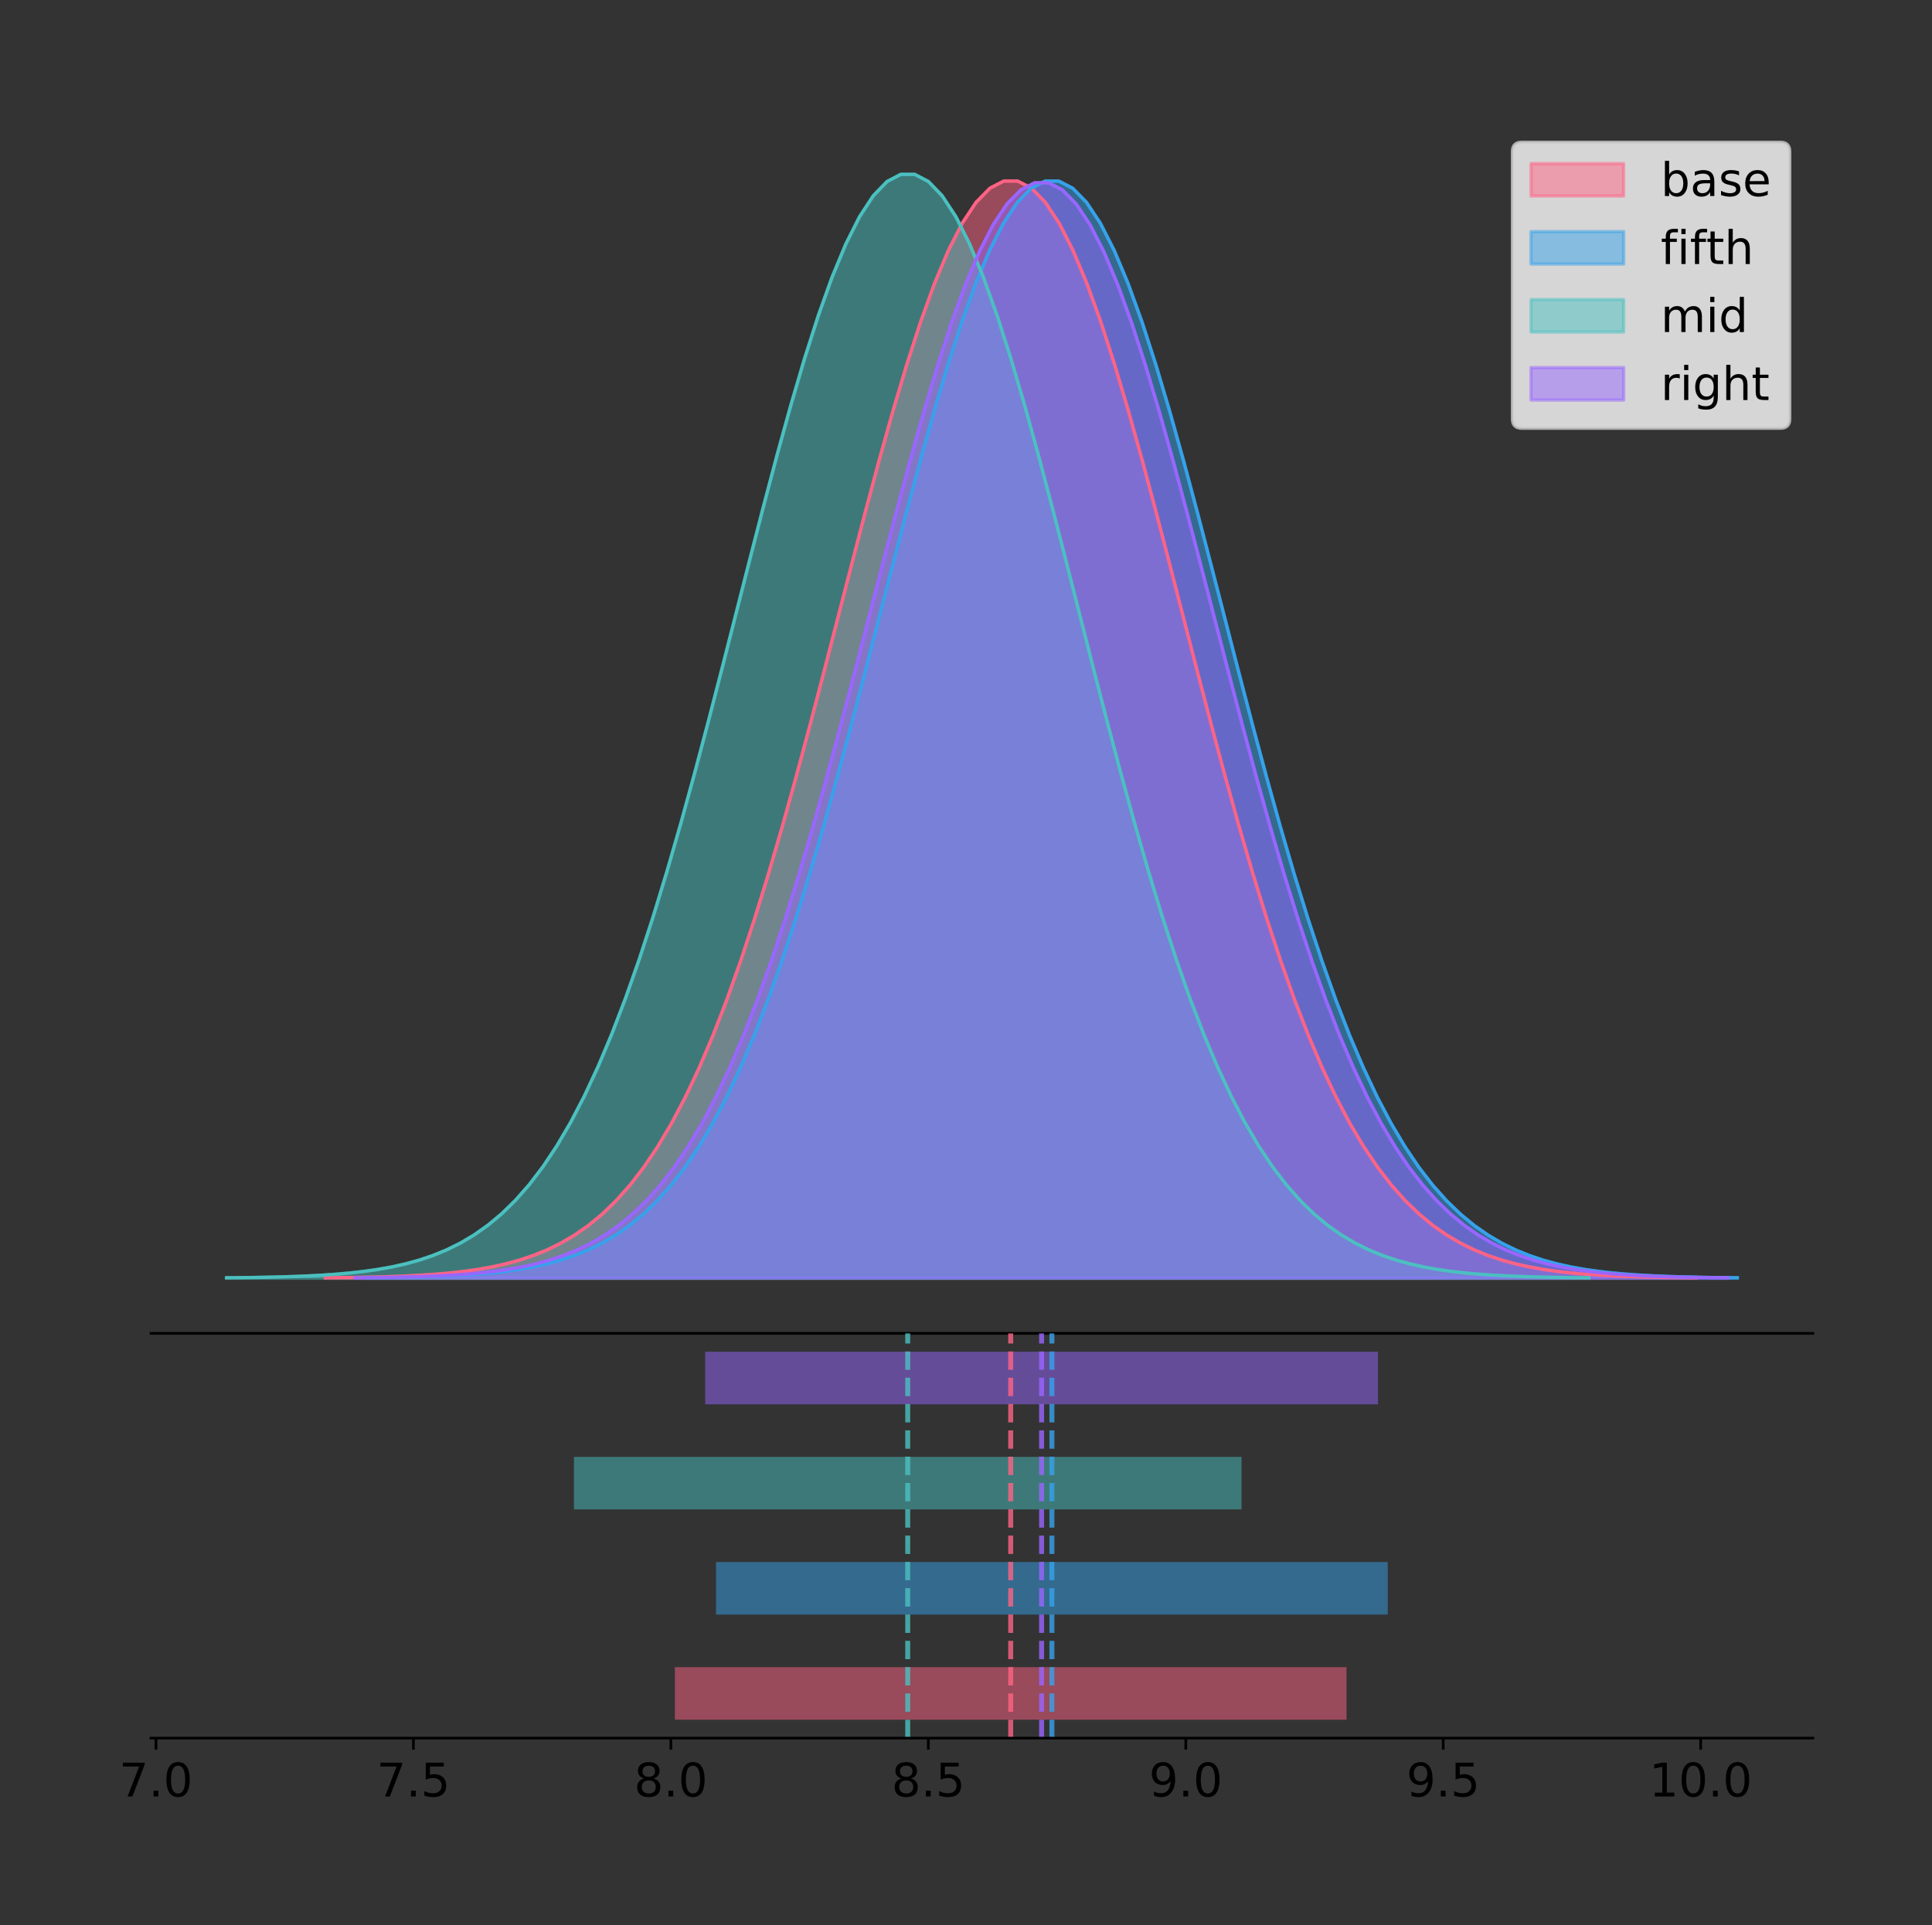 <?xml version="1.0" encoding="utf-8" standalone="no"?>
<!DOCTYPE svg PUBLIC "-//W3C//DTD SVG 1.1//EN"
  "http://www.w3.org/Graphics/SVG/1.1/DTD/svg11.dtd">
<!-- Created with matplotlib (https://matplotlib.org/) -->
<svg height="581.789pt" version="1.1" viewBox="0 0 583.822 581.789" width="583.822pt" xmlns="http://www.w3.org/2000/svg" xmlns:xlink="http://www.w3.org/1999/xlink">
 <rect x="0" y="0" width="583.822" height="581.789" fill="#333333" stroke="none"/>
 <defs>
  <style type="text/css">
*{stroke-linecap:butt;stroke-linejoin:round;}
  </style>
 </defs>
 <g id="figure_1">
  <g id="patch_1">
   <path d="M 0 581.789 
L 583.822 581.789 
L 583.822 0 
L 0 0 
z
" style="fill:none;"/>
  </g>
  <g id="axes_1">
   <g id="patch_2">
    <path d="M 45.622 402.93 
L 547.822 402.93 
L 547.822 36 
L 45.622 36 
z
" style="fill:none;"/>
   </g>
   <g id="PolyCollection_1">
    <defs>
     <path d="M 98.305 -195.538 
L 98.305 -195.649 
L 102.489 -195.691 
L 106.673 -195.748 
L 110.857 -195.823 
L 115.041 -195.923 
L 119.225 -196.054 
L 123.409 -196.226 
L 127.594 -196.449 
L 131.778 -196.737 
L 135.962 -197.105 
L 140.146 -197.573 
L 144.33 -198.163 
L 148.514 -198.902 
L 152.699 -199.822 
L 156.883 -200.957 
L 161.067 -202.348 
L 165.251 -204.041 
L 169.435 -206.086 
L 173.619 -208.537 
L 177.803 -211.454 
L 181.988 -214.898 
L 186.172 -218.934 
L 190.356 -223.628 
L 194.54 -229.044 
L 198.724 -235.244 
L 202.908 -242.285 
L 207.092 -250.217 
L 211.277 -259.078 
L 215.461 -268.894 
L 219.645 -279.676 
L 223.829 -291.414 
L 228.013 -304.078 
L 232.197 -317.616 
L 236.381 -331.949 
L 240.566 -346.972 
L 244.75 -362.555 
L 248.934 -378.544 
L 253.118 -394.757 
L 257.302 -410.996 
L 261.486 -427.042 
L 265.67 -442.663 
L 269.855 -457.622 
L 274.039 -471.677 
L 278.223 -484.592 
L 282.407 -496.142 
L 286.591 -506.118 
L 290.775 -514.338 
L 294.959 -520.644 
L 299.144 -524.918 
L 303.328 -527.076 
L 307.512 -527.076 
L 311.696 -524.918 
L 315.88 -520.644 
L 320.064 -514.338 
L 324.249 -506.118 
L 328.433 -496.142 
L 332.617 -484.592 
L 336.801 -471.677 
L 340.985 -457.622 
L 345.169 -442.663 
L 349.353 -427.042 
L 353.538 -410.996 
L 357.722 -394.757 
L 361.906 -378.544 
L 366.09 -362.555 
L 370.274 -346.972 
L 374.458 -331.949 
L 378.642 -317.616 
L 382.827 -304.078 
L 387.011 -291.414 
L 391.195 -279.676 
L 395.379 -268.894 
L 399.563 -259.078 
L 403.747 -250.217 
L 407.931 -242.285 
L 412.116 -235.244 
L 416.3 -229.044 
L 420.484 -223.628 
L 424.668 -218.934 
L 428.852 -214.898 
L 433.036 -211.454 
L 437.22 -208.537 
L 441.405 -206.086 
L 445.589 -204.041 
L 449.773 -202.348 
L 453.957 -200.957 
L 458.141 -199.822 
L 462.325 -198.902 
L 466.509 -198.163 
L 470.694 -197.573 
L 474.878 -197.105 
L 479.062 -196.737 
L 483.246 -196.449 
L 487.43 -196.226 
L 491.614 -196.054 
L 495.799 -195.923 
L 499.983 -195.823 
L 504.167 -195.748 
L 508.351 -195.691 
L 512.535 -195.649 
L 512.535 -195.538 
L 512.535 -195.538 
L 508.351 -195.538 
L 504.167 -195.538 
L 499.983 -195.538 
L 495.799 -195.538 
L 491.614 -195.538 
L 487.43 -195.538 
L 483.246 -195.538 
L 479.062 -195.538 
L 474.878 -195.538 
L 470.694 -195.538 
L 466.509 -195.538 
L 462.325 -195.538 
L 458.141 -195.538 
L 453.957 -195.538 
L 449.773 -195.538 
L 445.589 -195.538 
L 441.405 -195.538 
L 437.22 -195.538 
L 433.036 -195.538 
L 428.852 -195.538 
L 424.668 -195.538 
L 420.484 -195.538 
L 416.3 -195.538 
L 412.116 -195.538 
L 407.931 -195.538 
L 403.747 -195.538 
L 399.563 -195.538 
L 395.379 -195.538 
L 391.195 -195.538 
L 387.011 -195.538 
L 382.827 -195.538 
L 378.642 -195.538 
L 374.458 -195.538 
L 370.274 -195.538 
L 366.09 -195.538 
L 361.906 -195.538 
L 357.722 -195.538 
L 353.538 -195.538 
L 349.353 -195.538 
L 345.169 -195.538 
L 340.985 -195.538 
L 336.801 -195.538 
L 332.617 -195.538 
L 328.433 -195.538 
L 324.249 -195.538 
L 320.064 -195.538 
L 315.88 -195.538 
L 311.696 -195.538 
L 307.512 -195.538 
L 303.328 -195.538 
L 299.144 -195.538 
L 294.959 -195.538 
L 290.775 -195.538 
L 286.591 -195.538 
L 282.407 -195.538 
L 278.223 -195.538 
L 274.039 -195.538 
L 269.855 -195.538 
L 265.67 -195.538 
L 261.486 -195.538 
L 257.302 -195.538 
L 253.118 -195.538 
L 248.934 -195.538 
L 244.75 -195.538 
L 240.566 -195.538 
L 236.381 -195.538 
L 232.197 -195.538 
L 228.013 -195.538 
L 223.829 -195.538 
L 219.645 -195.538 
L 215.461 -195.538 
L 211.277 -195.538 
L 207.092 -195.538 
L 202.908 -195.538 
L 198.724 -195.538 
L 194.54 -195.538 
L 190.356 -195.538 
L 186.172 -195.538 
L 181.988 -195.538 
L 177.803 -195.538 
L 173.619 -195.538 
L 169.435 -195.538 
L 165.251 -195.538 
L 161.067 -195.538 
L 156.883 -195.538 
L 152.699 -195.538 
L 148.514 -195.538 
L 144.33 -195.538 
L 140.146 -195.538 
L 135.962 -195.538 
L 131.778 -195.538 
L 127.594 -195.538 
L 123.409 -195.538 
L 119.225 -195.538 
L 115.041 -195.538 
L 110.857 -195.538 
L 106.673 -195.538 
L 102.489 -195.538 
L 98.305 -195.538 
z
" id="medc3f2ae01" style="stroke:#ff6384;stroke-opacity:0.5;"/>
    </defs>
    <g clip-path="url(#p125384bd6a)">
     <use style="fill:#ff6384;fill-opacity:0.5;stroke:#ff6384;stroke-opacity:0.5;" x="0" xlink:href="#medc3f2ae01" y="581.789"/>
    </g>
   </g>
   <g id="PolyCollection_2">
    <defs>
     <path d="M 110.74 -195.538 
L 110.74 -195.649 
L 114.925 -195.691 
L 119.109 -195.748 
L 123.294 -195.823 
L 127.478 -195.923 
L 131.662 -196.054 
L 135.847 -196.226 
L 140.031 -196.449 
L 144.215 -196.737 
L 148.4 -197.105 
L 152.584 -197.573 
L 156.769 -198.163 
L 160.953 -198.902 
L 165.137 -199.821 
L 169.322 -200.957 
L 173.506 -202.348 
L 177.691 -204.041 
L 181.875 -206.085 
L 186.059 -208.536 
L 190.244 -211.453 
L 194.428 -214.897 
L 198.612 -218.933 
L 202.797 -223.627 
L 206.981 -229.042 
L 211.166 -235.242 
L 215.35 -242.283 
L 219.534 -250.214 
L 223.719 -259.074 
L 227.903 -268.89 
L 232.088 -279.671 
L 236.272 -291.408 
L 240.456 -304.072 
L 244.641 -317.609 
L 248.825 -331.941 
L 253.009 -346.963 
L 257.194 -362.546 
L 261.378 -378.533 
L 265.563 -394.746 
L 269.747 -410.984 
L 273.931 -427.028 
L 278.116 -442.649 
L 282.3 -457.607 
L 286.485 -471.661 
L 290.669 -484.575 
L 294.853 -496.125 
L 299.038 -506.101 
L 303.222 -514.319 
L 307.406 -520.626 
L 311.591 -524.899 
L 315.775 -527.057 
L 319.96 -527.057 
L 324.144 -524.899 
L 328.328 -520.626 
L 332.513 -514.319 
L 336.697 -506.101 
L 340.882 -496.125 
L 345.066 -484.575 
L 349.25 -471.661 
L 353.435 -457.607 
L 357.619 -442.649 
L 361.804 -427.028 
L 365.988 -410.984 
L 370.172 -394.746 
L 374.357 -378.533 
L 378.541 -362.546 
L 382.725 -346.963 
L 386.91 -331.941 
L 391.094 -317.609 
L 395.279 -304.072 
L 399.463 -291.408 
L 403.647 -279.671 
L 407.832 -268.89 
L 412.016 -259.074 
L 416.201 -250.214 
L 420.385 -242.283 
L 424.569 -235.242 
L 428.754 -229.042 
L 432.938 -223.627 
L 437.122 -218.933 
L 441.307 -214.897 
L 445.491 -211.453 
L 449.676 -208.536 
L 453.86 -206.085 
L 458.044 -204.041 
L 462.229 -202.348 
L 466.413 -200.957 
L 470.598 -199.821 
L 474.782 -198.902 
L 478.966 -198.163 
L 483.151 -197.573 
L 487.335 -197.105 
L 491.519 -196.737 
L 495.704 -196.449 
L 499.888 -196.226 
L 504.073 -196.054 
L 508.257 -195.923 
L 512.441 -195.823 
L 516.626 -195.748 
L 520.81 -195.691 
L 524.995 -195.649 
L 524.995 -195.538 
L 524.995 -195.538 
L 520.81 -195.538 
L 516.626 -195.538 
L 512.441 -195.538 
L 508.257 -195.538 
L 504.073 -195.538 
L 499.888 -195.538 
L 495.704 -195.538 
L 491.519 -195.538 
L 487.335 -195.538 
L 483.151 -195.538 
L 478.966 -195.538 
L 474.782 -195.538 
L 470.598 -195.538 
L 466.413 -195.538 
L 462.229 -195.538 
L 458.044 -195.538 
L 453.86 -195.538 
L 449.676 -195.538 
L 445.491 -195.538 
L 441.307 -195.538 
L 437.122 -195.538 
L 432.938 -195.538 
L 428.754 -195.538 
L 424.569 -195.538 
L 420.385 -195.538 
L 416.201 -195.538 
L 412.016 -195.538 
L 407.832 -195.538 
L 403.647 -195.538 
L 399.463 -195.538 
L 395.279 -195.538 
L 391.094 -195.538 
L 386.91 -195.538 
L 382.725 -195.538 
L 378.541 -195.538 
L 374.357 -195.538 
L 370.172 -195.538 
L 365.988 -195.538 
L 361.804 -195.538 
L 357.619 -195.538 
L 353.435 -195.538 
L 349.25 -195.538 
L 345.066 -195.538 
L 340.882 -195.538 
L 336.697 -195.538 
L 332.513 -195.538 
L 328.328 -195.538 
L 324.144 -195.538 
L 319.96 -195.538 
L 315.775 -195.538 
L 311.591 -195.538 
L 307.406 -195.538 
L 303.222 -195.538 
L 299.038 -195.538 
L 294.853 -195.538 
L 290.669 -195.538 
L 286.485 -195.538 
L 282.3 -195.538 
L 278.116 -195.538 
L 273.931 -195.538 
L 269.747 -195.538 
L 265.563 -195.538 
L 261.378 -195.538 
L 257.194 -195.538 
L 253.009 -195.538 
L 248.825 -195.538 
L 244.641 -195.538 
L 240.456 -195.538 
L 236.272 -195.538 
L 232.088 -195.538 
L 227.903 -195.538 
L 223.719 -195.538 
L 219.534 -195.538 
L 215.35 -195.538 
L 211.166 -195.538 
L 206.981 -195.538 
L 202.797 -195.538 
L 198.612 -195.538 
L 194.428 -195.538 
L 190.244 -195.538 
L 186.059 -195.538 
L 181.875 -195.538 
L 177.691 -195.538 
L 173.506 -195.538 
L 169.322 -195.538 
L 165.137 -195.538 
L 160.953 -195.538 
L 156.769 -195.538 
L 152.584 -195.538 
L 148.4 -195.538 
L 144.215 -195.538 
L 140.031 -195.538 
L 135.847 -195.538 
L 131.662 -195.538 
L 127.478 -195.538 
L 123.294 -195.538 
L 119.109 -195.538 
L 114.925 -195.538 
L 110.74 -195.538 
z
" id="m1a007d90a9" style="stroke:#36a2eb;stroke-opacity:0.5;"/>
    </defs>
    <g clip-path="url(#p125384bd6a)">
     <use style="fill:#36a2eb;fill-opacity:0.5;stroke:#36a2eb;stroke-opacity:0.5;" x="0" xlink:href="#m1a007d90a9" y="581.789"/>
    </g>
   </g>
   <g id="PolyCollection_3">
    <defs>
     <path d="M 68.449 -195.538 
L 68.449 -195.65 
L 72.608 -195.692 
L 76.766 -195.749 
L 80.925 -195.825 
L 85.084 -195.925 
L 89.242 -196.058 
L 93.401 -196.23 
L 97.559 -196.455 
L 101.718 -196.744 
L 105.877 -197.115 
L 110.035 -197.585 
L 114.194 -198.179 
L 118.353 -198.923 
L 122.511 -199.848 
L 126.67 -200.99 
L 130.828 -202.39 
L 134.987 -204.093 
L 139.146 -206.151 
L 143.304 -208.617 
L 147.463 -211.552 
L 151.622 -215.017 
L 155.78 -219.078 
L 159.939 -223.801 
L 164.097 -229.25 
L 168.256 -235.488 
L 172.415 -242.572 
L 176.573 -250.552 
L 180.732 -259.468 
L 184.89 -269.344 
L 189.049 -280.192 
L 193.208 -292.002 
L 197.366 -304.744 
L 201.525 -318.365 
L 205.684 -332.786 
L 209.842 -347.901 
L 214.001 -363.58 
L 218.159 -379.667 
L 222.318 -395.98 
L 226.477 -412.318 
L 230.635 -428.462 
L 234.794 -444.18 
L 238.953 -459.23 
L 243.111 -473.372 
L 247.27 -486.366 
L 251.428 -497.987 
L 255.587 -508.025 
L 259.746 -516.294 
L 263.904 -522.64 
L 268.063 -526.94 
L 272.222 -529.111 
L 276.38 -529.111 
L 280.539 -526.94 
L 284.697 -522.64 
L 288.856 -516.294 
L 293.015 -508.025 
L 297.173 -497.987 
L 301.332 -486.366 
L 305.491 -473.372 
L 309.649 -459.23 
L 313.808 -444.18 
L 317.966 -428.462 
L 322.125 -412.318 
L 326.284 -395.98 
L 330.442 -379.667 
L 334.601 -363.58 
L 338.76 -347.901 
L 342.918 -332.786 
L 347.077 -318.365 
L 351.235 -304.744 
L 355.394 -292.002 
L 359.553 -280.192 
L 363.711 -269.344 
L 367.87 -259.468 
L 372.028 -250.552 
L 376.187 -242.572 
L 380.346 -235.488 
L 384.504 -229.25 
L 388.663 -223.801 
L 392.822 -219.078 
L 396.98 -215.017 
L 401.139 -211.552 
L 405.297 -208.617 
L 409.456 -206.151 
L 413.615 -204.093 
L 417.773 -202.39 
L 421.932 -200.99 
L 426.091 -199.848 
L 430.249 -198.923 
L 434.408 -198.179 
L 438.566 -197.585 
L 442.725 -197.115 
L 446.884 -196.744 
L 451.042 -196.455 
L 455.201 -196.23 
L 459.36 -196.058 
L 463.518 -195.925 
L 467.677 -195.825 
L 471.835 -195.749 
L 475.994 -195.692 
L 480.153 -195.65 
L 480.153 -195.538 
L 480.153 -195.538 
L 475.994 -195.538 
L 471.835 -195.538 
L 467.677 -195.538 
L 463.518 -195.538 
L 459.36 -195.538 
L 455.201 -195.538 
L 451.042 -195.538 
L 446.884 -195.538 
L 442.725 -195.538 
L 438.566 -195.538 
L 434.408 -195.538 
L 430.249 -195.538 
L 426.091 -195.538 
L 421.932 -195.538 
L 417.773 -195.538 
L 413.615 -195.538 
L 409.456 -195.538 
L 405.297 -195.538 
L 401.139 -195.538 
L 396.98 -195.538 
L 392.822 -195.538 
L 388.663 -195.538 
L 384.504 -195.538 
L 380.346 -195.538 
L 376.187 -195.538 
L 372.028 -195.538 
L 367.87 -195.538 
L 363.711 -195.538 
L 359.553 -195.538 
L 355.394 -195.538 
L 351.235 -195.538 
L 347.077 -195.538 
L 342.918 -195.538 
L 338.76 -195.538 
L 334.601 -195.538 
L 330.442 -195.538 
L 326.284 -195.538 
L 322.125 -195.538 
L 317.966 -195.538 
L 313.808 -195.538 
L 309.649 -195.538 
L 305.491 -195.538 
L 301.332 -195.538 
L 297.173 -195.538 
L 293.015 -195.538 
L 288.856 -195.538 
L 284.697 -195.538 
L 280.539 -195.538 
L 276.38 -195.538 
L 272.222 -195.538 
L 268.063 -195.538 
L 263.904 -195.538 
L 259.746 -195.538 
L 255.587 -195.538 
L 251.428 -195.538 
L 247.27 -195.538 
L 243.111 -195.538 
L 238.953 -195.538 
L 234.794 -195.538 
L 230.635 -195.538 
L 226.477 -195.538 
L 222.318 -195.538 
L 218.159 -195.538 
L 214.001 -195.538 
L 209.842 -195.538 
L 205.684 -195.538 
L 201.525 -195.538 
L 197.366 -195.538 
L 193.208 -195.538 
L 189.049 -195.538 
L 184.89 -195.538 
L 180.732 -195.538 
L 176.573 -195.538 
L 172.415 -195.538 
L 168.256 -195.538 
L 164.097 -195.538 
L 159.939 -195.538 
L 155.78 -195.538 
L 151.622 -195.538 
L 147.463 -195.538 
L 143.304 -195.538 
L 139.146 -195.538 
L 134.987 -195.538 
L 130.828 -195.538 
L 126.67 -195.538 
L 122.511 -195.538 
L 118.353 -195.538 
L 114.194 -195.538 
L 110.035 -195.538 
L 105.877 -195.538 
L 101.718 -195.538 
L 97.559 -195.538 
L 93.401 -195.538 
L 89.242 -195.538 
L 85.084 -195.538 
L 80.925 -195.538 
L 76.766 -195.538 
L 72.608 -195.538 
L 68.449 -195.538 
z
" id="mcab154bfe5" style="stroke:#4bc0c0;stroke-opacity:0.5;"/>
    </defs>
    <g clip-path="url(#p125384bd6a)">
     <use style="fill:#4bc0c0;fill-opacity:0.5;stroke:#4bc0c0;stroke-opacity:0.5;" x="0" xlink:href="#mcab154bfe5" y="581.789"/>
    </g>
   </g>
   <g id="PolyCollection_4">
    <defs>
     <path d="M 107.311 -195.538 
L 107.311 -195.649 
L 111.502 -195.691 
L 115.693 -195.747 
L 119.883 -195.823 
L 124.074 -195.922 
L 128.265 -196.054 
L 132.456 -196.225 
L 136.647 -196.448 
L 140.837 -196.735 
L 145.028 -197.103 
L 149.219 -197.57 
L 153.41 -198.159 
L 157.601 -198.897 
L 161.791 -199.815 
L 165.982 -200.948 
L 170.173 -202.337 
L 174.364 -204.028 
L 178.555 -206.069 
L 182.745 -208.517 
L 186.936 -211.429 
L 191.127 -214.867 
L 195.318 -218.897 
L 199.509 -223.584 
L 203.699 -228.991 
L 207.89 -235.181 
L 212.081 -242.211 
L 216.272 -250.13 
L 220.463 -258.977 
L 224.653 -268.778 
L 228.844 -279.542 
L 233.035 -291.261 
L 237.226 -303.906 
L 241.417 -317.422 
L 245.607 -331.732 
L 249.798 -346.731 
L 253.989 -362.29 
L 258.18 -378.253 
L 262.371 -394.441 
L 266.561 -410.654 
L 270.752 -426.674 
L 274.943 -442.271 
L 279.134 -457.206 
L 283.325 -471.238 
L 287.515 -484.133 
L 291.706 -495.664 
L 295.897 -505.625 
L 300.088 -513.831 
L 304.279 -520.128 
L 308.469 -524.395 
L 312.66 -526.55 
L 316.851 -526.55 
L 321.042 -524.395 
L 325.233 -520.128 
L 329.423 -513.831 
L 333.614 -505.625 
L 337.805 -495.664 
L 341.996 -484.133 
L 346.187 -471.238 
L 350.377 -457.206 
L 354.568 -442.271 
L 358.759 -426.674 
L 362.95 -410.654 
L 367.141 -394.441 
L 371.331 -378.253 
L 375.522 -362.29 
L 379.713 -346.731 
L 383.904 -331.732 
L 388.095 -317.422 
L 392.285 -303.906 
L 396.476 -291.261 
L 400.667 -279.542 
L 404.858 -268.778 
L 409.049 -258.977 
L 413.239 -250.13 
L 417.43 -242.211 
L 421.621 -235.181 
L 425.812 -228.991 
L 430.003 -223.584 
L 434.193 -218.897 
L 438.384 -214.867 
L 442.575 -211.429 
L 446.766 -208.517 
L 450.957 -206.069 
L 455.147 -204.028 
L 459.338 -202.337 
L 463.529 -200.948 
L 467.72 -199.815 
L 471.911 -198.897 
L 476.101 -198.159 
L 480.292 -197.57 
L 484.483 -197.103 
L 488.674 -196.735 
L 492.865 -196.448 
L 497.055 -196.225 
L 501.246 -196.054 
L 505.437 -195.922 
L 509.628 -195.823 
L 513.819 -195.747 
L 518.009 -195.691 
L 522.2 -195.649 
L 522.2 -195.538 
L 522.2 -195.538 
L 518.009 -195.538 
L 513.819 -195.538 
L 509.628 -195.538 
L 505.437 -195.538 
L 501.246 -195.538 
L 497.055 -195.538 
L 492.865 -195.538 
L 488.674 -195.538 
L 484.483 -195.538 
L 480.292 -195.538 
L 476.101 -195.538 
L 471.911 -195.538 
L 467.72 -195.538 
L 463.529 -195.538 
L 459.338 -195.538 
L 455.147 -195.538 
L 450.957 -195.538 
L 446.766 -195.538 
L 442.575 -195.538 
L 438.384 -195.538 
L 434.193 -195.538 
L 430.003 -195.538 
L 425.812 -195.538 
L 421.621 -195.538 
L 417.43 -195.538 
L 413.239 -195.538 
L 409.049 -195.538 
L 404.858 -195.538 
L 400.667 -195.538 
L 396.476 -195.538 
L 392.285 -195.538 
L 388.095 -195.538 
L 383.904 -195.538 
L 379.713 -195.538 
L 375.522 -195.538 
L 371.331 -195.538 
L 367.141 -195.538 
L 362.95 -195.538 
L 358.759 -195.538 
L 354.568 -195.538 
L 350.377 -195.538 
L 346.187 -195.538 
L 341.996 -195.538 
L 337.805 -195.538 
L 333.614 -195.538 
L 329.423 -195.538 
L 325.233 -195.538 
L 321.042 -195.538 
L 316.851 -195.538 
L 312.66 -195.538 
L 308.469 -195.538 
L 304.279 -195.538 
L 300.088 -195.538 
L 295.897 -195.538 
L 291.706 -195.538 
L 287.515 -195.538 
L 283.325 -195.538 
L 279.134 -195.538 
L 274.943 -195.538 
L 270.752 -195.538 
L 266.561 -195.538 
L 262.371 -195.538 
L 258.18 -195.538 
L 253.989 -195.538 
L 249.798 -195.538 
L 245.607 -195.538 
L 241.417 -195.538 
L 237.226 -195.538 
L 233.035 -195.538 
L 228.844 -195.538 
L 224.653 -195.538 
L 220.463 -195.538 
L 216.272 -195.538 
L 212.081 -195.538 
L 207.89 -195.538 
L 203.699 -195.538 
L 199.509 -195.538 
L 195.318 -195.538 
L 191.127 -195.538 
L 186.936 -195.538 
L 182.745 -195.538 
L 178.555 -195.538 
L 174.364 -195.538 
L 170.173 -195.538 
L 165.982 -195.538 
L 161.791 -195.538 
L 157.601 -195.538 
L 153.41 -195.538 
L 149.219 -195.538 
L 145.028 -195.538 
L 140.837 -195.538 
L 136.647 -195.538 
L 132.456 -195.538 
L 128.265 -195.538 
L 124.074 -195.538 
L 119.883 -195.538 
L 115.693 -195.538 
L 111.502 -195.538 
L 107.311 -195.538 
z
" id="mb3b7073189" style="stroke:#9966ff;stroke-opacity:0.5;"/>
    </defs>
    <g clip-path="url(#p125384bd6a)">
     <use style="fill:#9966ff;fill-opacity:0.5;stroke:#9966ff;stroke-opacity:0.5;" x="0" xlink:href="#mb3b7073189" y="581.789"/>
    </g>
   </g>
   <g id="line2d_1">
    <path clip-path="url(#p125384bd6a)" d="M 98.305 386.14 
L 102.489 386.098 
L 106.673 386.042 
L 110.857 385.966 
L 115.041 385.866 
L 119.225 385.735 
L 123.409 385.563 
L 127.594 385.34 
L 131.778 385.052 
L 135.962 384.684 
L 140.146 384.217 
L 144.33 383.626 
L 148.514 382.887 
L 152.699 381.968 
L 156.883 380.833 
L 161.067 379.441 
L 165.251 377.748 
L 169.435 375.703 
L 173.619 373.252 
L 177.803 370.335 
L 181.988 366.891 
L 186.172 362.855 
L 190.356 358.161 
L 194.54 352.745 
L 198.724 346.545 
L 202.908 339.504 
L 207.092 331.573 
L 211.277 322.712 
L 215.461 312.895 
L 219.645 302.114 
L 223.829 290.376 
L 228.013 277.711 
L 232.197 264.173 
L 236.381 249.841 
L 240.566 234.818 
L 244.75 219.234 
L 248.934 203.246 
L 253.118 187.032 
L 257.302 170.793 
L 261.486 154.748 
L 265.67 139.126 
L 269.855 124.168 
L 274.039 110.113 
L 278.223 97.197 
L 282.407 85.648 
L 286.591 75.671 
L 290.775 67.452 
L 294.959 61.145 
L 299.144 56.871 
L 303.328 54.713 
L 307.512 54.713 
L 311.696 56.871 
L 315.88 61.145 
L 320.064 67.452 
L 324.249 75.671 
L 328.433 85.648 
L 332.617 97.197 
L 336.801 110.113 
L 340.985 124.168 
L 345.169 139.126 
L 349.353 154.748 
L 353.538 170.793 
L 357.722 187.032 
L 361.906 203.246 
L 366.09 219.234 
L 370.274 234.818 
L 374.458 249.841 
L 378.642 264.173 
L 382.827 277.711 
L 387.011 290.376 
L 391.195 302.114 
L 395.379 312.895 
L 399.563 322.712 
L 403.747 331.573 
L 407.931 339.504 
L 412.116 346.545 
L 416.3 352.745 
L 420.484 358.161 
L 424.668 362.855 
L 428.852 366.891 
L 433.036 370.335 
L 437.22 373.252 
L 441.405 375.703 
L 445.589 377.748 
L 449.773 379.441 
L 453.957 380.833 
L 458.141 381.968 
L 462.325 382.887 
L 466.509 383.626 
L 470.694 384.217 
L 474.878 384.684 
L 479.062 385.052 
L 483.246 385.34 
L 487.43 385.563 
L 491.614 385.735 
L 495.799 385.866 
L 499.983 385.966 
L 504.167 386.042 
L 508.351 386.098 
L 512.535 386.14 
" style="fill:none;stroke:#ff6384;stroke-linecap:square;"/>
   </g>
   <g id="line2d_2">
    <path clip-path="url(#p125384bd6a)" d="M 110.74 386.14 
L 114.925 386.098 
L 119.109 386.042 
L 123.294 385.966 
L 127.478 385.866 
L 131.662 385.735 
L 135.847 385.563 
L 140.031 385.34 
L 144.215 385.052 
L 148.4 384.684 
L 152.584 384.217 
L 156.769 383.627 
L 160.953 382.887 
L 165.137 381.968 
L 169.322 380.833 
L 173.506 379.442 
L 177.691 377.749 
L 181.875 375.704 
L 186.059 373.253 
L 190.244 370.336 
L 194.428 366.892 
L 198.612 362.856 
L 202.797 358.163 
L 206.981 352.747 
L 211.166 346.547 
L 215.35 339.507 
L 219.534 331.576 
L 223.719 322.715 
L 227.903 312.9 
L 232.088 302.119 
L 236.272 290.381 
L 240.456 277.717 
L 244.641 264.18 
L 248.825 249.849 
L 253.009 234.826 
L 257.194 219.244 
L 261.378 203.256 
L 265.563 187.043 
L 269.747 170.806 
L 273.931 154.761 
L 278.116 139.14 
L 282.3 124.183 
L 286.485 110.128 
L 290.669 97.214 
L 294.853 85.665 
L 299.038 75.689 
L 303.222 67.47 
L 307.406 61.164 
L 311.591 56.89 
L 315.775 54.732 
L 319.96 54.732 
L 324.144 56.89 
L 328.328 61.164 
L 332.513 67.47 
L 336.697 75.689 
L 340.882 85.665 
L 345.066 97.214 
L 349.25 110.128 
L 353.435 124.183 
L 357.619 139.14 
L 361.804 154.761 
L 365.988 170.806 
L 370.172 187.043 
L 374.357 203.256 
L 378.541 219.244 
L 382.725 234.826 
L 386.91 249.849 
L 391.094 264.18 
L 395.279 277.717 
L 399.463 290.381 
L 403.647 302.119 
L 407.832 312.9 
L 412.016 322.715 
L 416.201 331.576 
L 420.385 339.507 
L 424.569 346.547 
L 428.754 352.747 
L 432.938 358.163 
L 437.122 362.856 
L 441.307 366.892 
L 445.491 370.336 
L 449.676 373.253 
L 453.86 375.704 
L 458.044 377.749 
L 462.229 379.442 
L 466.413 380.833 
L 470.598 381.968 
L 474.782 382.887 
L 478.966 383.627 
L 483.151 384.217 
L 487.335 384.684 
L 491.519 385.052 
L 495.704 385.34 
L 499.888 385.563 
L 504.073 385.735 
L 508.257 385.866 
L 512.441 385.966 
L 516.626 386.042 
L 520.81 386.098 
L 524.995 386.14 
" style="fill:none;stroke:#36a2eb;stroke-linecap:square;"/>
   </g>
   <g id="line2d_3">
    <path clip-path="url(#p125384bd6a)" d="M 68.449 386.139 
L 72.608 386.097 
L 76.766 386.04 
L 80.925 385.965 
L 85.084 385.864 
L 89.242 385.732 
L 93.401 385.559 
L 97.559 385.334 
L 101.718 385.045 
L 105.877 384.675 
L 110.035 384.204 
L 114.194 383.61 
L 118.353 382.867 
L 122.511 381.941 
L 126.67 380.799 
L 130.828 379.399 
L 134.987 377.696 
L 139.146 375.639 
L 143.304 373.172 
L 147.463 370.238 
L 151.622 366.772 
L 155.78 362.711 
L 159.939 357.989 
L 164.097 352.539 
L 168.256 346.301 
L 172.415 339.217 
L 176.573 331.237 
L 180.732 322.322 
L 184.89 312.445 
L 189.049 301.597 
L 193.208 289.787 
L 197.366 277.045 
L 201.525 263.424 
L 205.684 249.004 
L 209.842 233.888 
L 214.001 218.209 
L 218.159 202.123 
L 222.318 185.809 
L 226.477 169.471 
L 230.635 153.327 
L 234.794 137.61 
L 238.953 122.559 
L 243.111 108.418 
L 247.27 95.423 
L 251.428 83.803 
L 255.587 73.765 
L 259.746 65.495 
L 263.904 59.15 
L 268.063 54.85 
L 272.222 52.679 
L 276.38 52.679 
L 280.539 54.85 
L 284.697 59.15 
L 288.856 65.495 
L 293.015 73.765 
L 297.173 83.803 
L 301.332 95.423 
L 305.491 108.418 
L 309.649 122.559 
L 313.808 137.61 
L 317.966 153.327 
L 322.125 169.471 
L 326.284 185.809 
L 330.442 202.123 
L 334.601 218.209 
L 338.76 233.888 
L 342.918 249.004 
L 347.077 263.424 
L 351.235 277.045 
L 355.394 289.787 
L 359.553 301.597 
L 363.711 312.445 
L 367.87 322.322 
L 372.028 331.237 
L 376.187 339.217 
L 380.346 346.301 
L 384.504 352.539 
L 388.663 357.989 
L 392.822 362.711 
L 396.98 366.772 
L 401.139 370.238 
L 405.297 373.172 
L 409.456 375.639 
L 413.615 377.696 
L 417.773 379.399 
L 421.932 380.799 
L 426.091 381.941 
L 430.249 382.867 
L 434.408 383.61 
L 438.566 384.204 
L 442.725 384.675 
L 446.884 385.045 
L 451.042 385.334 
L 455.201 385.559 
L 459.36 385.732 
L 463.518 385.864 
L 467.677 385.965 
L 471.835 386.04 
L 475.994 386.097 
L 480.153 386.139 
" style="fill:none;stroke:#4bc0c0;stroke-linecap:square;"/>
   </g>
   <g id="line2d_4">
    <path clip-path="url(#p125384bd6a)" d="M 107.311 386.14 
L 111.502 386.098 
L 115.693 386.042 
L 119.883 385.967 
L 124.074 385.867 
L 128.265 385.736 
L 132.456 385.564 
L 136.647 385.341 
L 140.837 385.054 
L 145.028 384.687 
L 149.219 384.22 
L 153.41 383.631 
L 157.601 382.893 
L 161.791 381.975 
L 165.982 380.841 
L 170.173 379.452 
L 174.364 377.762 
L 178.555 375.72 
L 182.745 373.273 
L 186.936 370.361 
L 191.127 366.922 
L 195.318 362.892 
L 199.509 358.206 
L 203.699 352.798 
L 207.89 346.608 
L 212.081 339.578 
L 216.272 331.659 
L 220.463 322.812 
L 224.653 313.012 
L 228.844 302.247 
L 233.035 290.528 
L 237.226 277.883 
L 241.417 264.367 
L 245.607 250.057 
L 249.798 235.058 
L 253.989 219.499 
L 258.18 203.536 
L 262.371 187.348 
L 266.561 171.136 
L 270.752 155.115 
L 274.943 139.519 
L 279.134 124.584 
L 283.325 110.551 
L 287.515 97.656 
L 291.706 86.125 
L 295.897 76.164 
L 300.088 67.958 
L 304.279 61.661 
L 308.469 57.394 
L 312.66 55.24 
L 316.851 55.24 
L 321.042 57.394 
L 325.233 61.661 
L 329.423 67.958 
L 333.614 76.164 
L 337.805 86.125 
L 341.996 97.656 
L 346.187 110.551 
L 350.377 124.584 
L 354.568 139.519 
L 358.759 155.115 
L 362.95 171.136 
L 367.141 187.348 
L 371.331 203.536 
L 375.522 219.499 
L 379.713 235.058 
L 383.904 250.057 
L 388.095 264.367 
L 392.285 277.883 
L 396.476 290.528 
L 400.667 302.247 
L 404.858 313.012 
L 409.049 322.812 
L 413.239 331.659 
L 417.43 339.578 
L 421.621 346.608 
L 425.812 352.798 
L 430.003 358.206 
L 434.193 362.892 
L 438.384 366.922 
L 442.575 370.361 
L 446.766 373.273 
L 450.957 375.72 
L 455.147 377.762 
L 459.338 379.452 
L 463.529 380.841 
L 467.72 381.975 
L 471.911 382.893 
L 476.101 383.631 
L 480.292 384.22 
L 484.483 384.687 
L 488.674 385.054 
L 492.865 385.341 
L 497.055 385.564 
L 501.246 385.736 
L 505.437 385.867 
L 509.628 385.967 
L 513.819 386.042 
L 518.009 386.098 
L 522.2 386.14 
" style="fill:none;stroke:#9966ff;stroke-linecap:square;"/>
   </g>
   <g id="patch_3">
    <path d="M 45.622 402.93 
L 547.822 402.93 
" style="fill:none;stroke:#000000;stroke-linecap:square;stroke-linejoin:miter;stroke-width:0.8;"/>
   </g>
   <g id="legend_1">
    <g id="patch_4">
     <path d="M 459.847 129.398 
L 538.022 129.398 
Q 540.822 129.398 540.822 126.597 
L 540.822 45.8 
Q 540.822 43 538.022 43 
L 459.847 43 
Q 457.047 43 457.047 45.8 
L 457.047 126.597 
Q 457.047 129.398 459.847 129.398 
z
" style="fill:#ffffff;opacity:0.8;stroke:#cccccc;stroke-linejoin:miter;"/>
    </g>
    <g id="patch_5">
     <path d="M 462.647 59.238 
L 490.647 59.238 
L 490.647 49.438 
L 462.647 49.438 
z
" style="fill:#ff6384;opacity:0.5;stroke:#ff6384;stroke-linejoin:miter;"/>
    </g>
    <g id="text_1">
     <!-- base -->
     <defs>
      <path d="M 48.688 27.297 
Q 48.688 37.203 44.609 42.844 
Q 40.531 48.484 33.406 48.484 
Q 26.266 48.484 22.188 42.844 
Q 18.109 37.203 18.109 27.297 
Q 18.109 17.391 22.188 11.75 
Q 26.266 6.109 33.406 6.109 
Q 40.531 6.109 44.609 11.75 
Q 48.688 17.391 48.688 27.297 
z
M 18.109 46.391 
Q 20.953 51.266 25.266 53.625 
Q 29.594 56 35.594 56 
Q 45.562 56 51.781 48.094 
Q 58.016 40.188 58.016 27.297 
Q 58.016 14.406 51.781 6.484 
Q 45.562 -1.422 35.594 -1.422 
Q 29.594 -1.422 25.266 0.953 
Q 20.953 3.328 18.109 8.203 
L 18.109 0 
L 9.078 0 
L 9.078 75.984 
L 18.109 75.984 
z
" id="DejaVuSans-98"/>
      <path d="M 34.281 27.484 
Q 23.391 27.484 19.188 25 
Q 14.984 22.516 14.984 16.5 
Q 14.984 11.719 18.141 8.906 
Q 21.297 6.109 26.703 6.109 
Q 34.188 6.109 38.703 11.406 
Q 43.219 16.703 43.219 25.484 
L 43.219 27.484 
z
M 52.203 31.203 
L 52.203 0 
L 43.219 0 
L 43.219 8.297 
Q 40.141 3.328 35.547 0.953 
Q 30.953 -1.422 24.312 -1.422 
Q 15.922 -1.422 10.953 3.297 
Q 6 8.016 6 15.922 
Q 6 25.141 12.172 29.828 
Q 18.359 34.516 30.609 34.516 
L 43.219 34.516 
L 43.219 35.406 
Q 43.219 41.609 39.141 45 
Q 35.062 48.391 27.688 48.391 
Q 23 48.391 18.547 47.266 
Q 14.109 46.141 10.016 43.891 
L 10.016 52.203 
Q 14.938 54.109 19.578 55.047 
Q 24.219 56 28.609 56 
Q 40.484 56 46.344 49.844 
Q 52.203 43.703 52.203 31.203 
z
" id="DejaVuSans-97"/>
      <path d="M 44.281 53.078 
L 44.281 44.578 
Q 40.484 46.531 36.375 47.5 
Q 32.281 48.484 27.875 48.484 
Q 21.188 48.484 17.844 46.438 
Q 14.5 44.391 14.5 40.281 
Q 14.5 37.156 16.891 35.375 
Q 19.281 33.594 26.516 31.984 
L 29.594 31.297 
Q 39.156 29.25 43.188 25.516 
Q 47.219 21.781 47.219 15.094 
Q 47.219 7.469 41.188 3.016 
Q 35.156 -1.422 24.609 -1.422 
Q 20.219 -1.422 15.453 -0.562 
Q 10.688 0.297 5.422 2 
L 5.422 11.281 
Q 10.406 8.688 15.234 7.391 
Q 20.062 6.109 24.812 6.109 
Q 31.156 6.109 34.562 8.281 
Q 37.984 10.453 37.984 14.406 
Q 37.984 18.062 35.516 20.016 
Q 33.062 21.969 24.703 23.781 
L 21.578 24.516 
Q 13.234 26.266 9.516 29.906 
Q 5.812 33.547 5.812 39.891 
Q 5.812 47.609 11.281 51.797 
Q 16.75 56 26.812 56 
Q 31.781 56 36.172 55.266 
Q 40.578 54.547 44.281 53.078 
z
" id="DejaVuSans-115"/>
      <path d="M 56.203 29.594 
L 56.203 25.203 
L 14.891 25.203 
Q 15.484 15.922 20.484 11.062 
Q 25.484 6.203 34.422 6.203 
Q 39.594 6.203 44.453 7.469 
Q 49.312 8.734 54.109 11.281 
L 54.109 2.781 
Q 49.266 0.734 44.188 -0.344 
Q 39.109 -1.422 33.891 -1.422 
Q 20.797 -1.422 13.156 6.188 
Q 5.516 13.812 5.516 26.812 
Q 5.516 40.234 12.766 48.109 
Q 20.016 56 32.328 56 
Q 43.359 56 49.781 48.891 
Q 56.203 41.797 56.203 29.594 
z
M 47.219 32.234 
Q 47.125 39.594 43.094 43.984 
Q 39.062 48.391 32.422 48.391 
Q 24.906 48.391 20.391 44.141 
Q 15.875 39.891 15.188 32.172 
z
" id="DejaVuSans-101"/>
     </defs>
     <g transform="translate(501.847 59.238)scale(0.14 -0.14)">
      <use xlink:href="#DejaVuSans-98"/>
      <use x="63.477" xlink:href="#DejaVuSans-97"/>
      <use x="124.756" xlink:href="#DejaVuSans-115"/>
      <use x="176.855" xlink:href="#DejaVuSans-101"/>
     </g>
    </g>
    <g id="patch_6">
     <path d="M 462.647 79.787 
L 490.647 79.787 
L 490.647 69.987 
L 462.647 69.987 
z
" style="fill:#36a2eb;opacity:0.5;stroke:#36a2eb;stroke-linejoin:miter;"/>
    </g>
    <g id="text_2">
     <!-- fifth -->
     <defs>
      <path d="M 37.109 75.984 
L 37.109 68.5 
L 28.516 68.5 
Q 23.688 68.5 21.797 66.547 
Q 19.922 64.594 19.922 59.516 
L 19.922 54.688 
L 34.719 54.688 
L 34.719 47.703 
L 19.922 47.703 
L 19.922 0 
L 10.891 0 
L 10.891 47.703 
L 2.297 47.703 
L 2.297 54.688 
L 10.891 54.688 
L 10.891 58.5 
Q 10.891 67.625 15.141 71.797 
Q 19.391 75.984 28.609 75.984 
z
" id="DejaVuSans-102"/>
      <path d="M 9.422 54.688 
L 18.406 54.688 
L 18.406 0 
L 9.422 0 
z
M 9.422 75.984 
L 18.406 75.984 
L 18.406 64.594 
L 9.422 64.594 
z
" id="DejaVuSans-105"/>
      <path d="M 18.312 70.219 
L 18.312 54.688 
L 36.812 54.688 
L 36.812 47.703 
L 18.312 47.703 
L 18.312 18.016 
Q 18.312 11.328 20.141 9.422 
Q 21.969 7.516 27.594 7.516 
L 36.812 7.516 
L 36.812 0 
L 27.594 0 
Q 17.188 0 13.234 3.875 
Q 9.281 7.766 9.281 18.016 
L 9.281 47.703 
L 2.688 47.703 
L 2.688 54.688 
L 9.281 54.688 
L 9.281 70.219 
z
" id="DejaVuSans-116"/>
      <path d="M 54.891 33.016 
L 54.891 0 
L 45.906 0 
L 45.906 32.719 
Q 45.906 40.484 42.875 44.328 
Q 39.844 48.188 33.797 48.188 
Q 26.516 48.188 22.312 43.547 
Q 18.109 38.922 18.109 30.906 
L 18.109 0 
L 9.078 0 
L 9.078 75.984 
L 18.109 75.984 
L 18.109 46.188 
Q 21.344 51.125 25.703 53.562 
Q 30.078 56 35.797 56 
Q 45.219 56 50.047 50.172 
Q 54.891 44.344 54.891 33.016 
z
" id="DejaVuSans-104"/>
     </defs>
     <g transform="translate(501.847 79.787)scale(0.14 -0.14)">
      <use xlink:href="#DejaVuSans-102"/>
      <use x="35.205" xlink:href="#DejaVuSans-105"/>
      <use x="62.988" xlink:href="#DejaVuSans-102"/>
      <use x="98.178" xlink:href="#DejaVuSans-116"/>
      <use x="137.387" xlink:href="#DejaVuSans-104"/>
     </g>
    </g>
    <g id="patch_7">
     <path d="M 462.647 100.337 
L 490.647 100.337 
L 490.647 90.537 
L 462.647 90.537 
z
" style="fill:#4bc0c0;opacity:0.5;stroke:#4bc0c0;stroke-linejoin:miter;"/>
    </g>
    <g id="text_3">
     <!-- mid -->
     <defs>
      <path d="M 52 44.188 
Q 55.375 50.25 60.062 53.125 
Q 64.75 56 71.094 56 
Q 79.641 56 84.281 50.016 
Q 88.922 44.047 88.922 33.016 
L 88.922 0 
L 79.891 0 
L 79.891 32.719 
Q 79.891 40.578 77.094 44.375 
Q 74.312 48.188 68.609 48.188 
Q 61.625 48.188 57.562 43.547 
Q 53.516 38.922 53.516 30.906 
L 53.516 0 
L 44.484 0 
L 44.484 32.719 
Q 44.484 40.625 41.703 44.406 
Q 38.922 48.188 33.109 48.188 
Q 26.219 48.188 22.156 43.531 
Q 18.109 38.875 18.109 30.906 
L 18.109 0 
L 9.078 0 
L 9.078 54.688 
L 18.109 54.688 
L 18.109 46.188 
Q 21.188 51.219 25.484 53.609 
Q 29.781 56 35.688 56 
Q 41.656 56 45.828 52.969 
Q 50 49.953 52 44.188 
z
" id="DejaVuSans-109"/>
      <path d="M 45.406 46.391 
L 45.406 75.984 
L 54.391 75.984 
L 54.391 0 
L 45.406 0 
L 45.406 8.203 
Q 42.578 3.328 38.25 0.953 
Q 33.938 -1.422 27.875 -1.422 
Q 17.969 -1.422 11.734 6.484 
Q 5.516 14.406 5.516 27.297 
Q 5.516 40.188 11.734 48.094 
Q 17.969 56 27.875 56 
Q 33.938 56 38.25 53.625 
Q 42.578 51.266 45.406 46.391 
z
M 14.797 27.297 
Q 14.797 17.391 18.875 11.75 
Q 22.953 6.109 30.078 6.109 
Q 37.203 6.109 41.297 11.75 
Q 45.406 17.391 45.406 27.297 
Q 45.406 37.203 41.297 42.844 
Q 37.203 48.484 30.078 48.484 
Q 22.953 48.484 18.875 42.844 
Q 14.797 37.203 14.797 27.297 
z
" id="DejaVuSans-100"/>
     </defs>
     <g transform="translate(501.847 100.337)scale(0.14 -0.14)">
      <use xlink:href="#DejaVuSans-109"/>
      <use x="97.412" xlink:href="#DejaVuSans-105"/>
      <use x="125.195" xlink:href="#DejaVuSans-100"/>
     </g>
    </g>
    <g id="patch_8">
     <path d="M 462.647 120.886 
L 490.647 120.886 
L 490.647 111.086 
L 462.647 111.086 
z
" style="fill:#9966ff;opacity:0.5;stroke:#9966ff;stroke-linejoin:miter;"/>
    </g>
    <g id="text_4">
     <!-- right -->
     <defs>
      <path d="M 41.109 46.297 
Q 39.594 47.172 37.812 47.578 
Q 36.031 48 33.891 48 
Q 26.266 48 22.188 43.047 
Q 18.109 38.094 18.109 28.812 
L 18.109 0 
L 9.078 0 
L 9.078 54.688 
L 18.109 54.688 
L 18.109 46.188 
Q 20.953 51.172 25.484 53.578 
Q 30.031 56 36.531 56 
Q 37.453 56 38.578 55.875 
Q 39.703 55.766 41.062 55.516 
z
" id="DejaVuSans-114"/>
      <path d="M 45.406 27.984 
Q 45.406 37.75 41.375 43.109 
Q 37.359 48.484 30.078 48.484 
Q 22.859 48.484 18.828 43.109 
Q 14.797 37.75 14.797 27.984 
Q 14.797 18.266 18.828 12.891 
Q 22.859 7.516 30.078 7.516 
Q 37.359 7.516 41.375 12.891 
Q 45.406 18.266 45.406 27.984 
z
M 54.391 6.781 
Q 54.391 -7.172 48.188 -13.984 
Q 42 -20.797 29.203 -20.797 
Q 24.469 -20.797 20.266 -20.094 
Q 16.062 -19.391 12.109 -17.922 
L 12.109 -9.188 
Q 16.062 -11.328 19.922 -12.344 
Q 23.781 -13.375 27.781 -13.375 
Q 36.625 -13.375 41.016 -8.766 
Q 45.406 -4.156 45.406 5.172 
L 45.406 9.625 
Q 42.625 4.781 38.281 2.391 
Q 33.938 0 27.875 0 
Q 17.828 0 11.672 7.656 
Q 5.516 15.328 5.516 27.984 
Q 5.516 40.672 11.672 48.328 
Q 17.828 56 27.875 56 
Q 33.938 56 38.281 53.609 
Q 42.625 51.219 45.406 46.391 
L 45.406 54.688 
L 54.391 54.688 
z
" id="DejaVuSans-103"/>
     </defs>
     <g transform="translate(501.847 120.886)scale(0.14 -0.14)">
      <use xlink:href="#DejaVuSans-114"/>
      <use x="41.113" xlink:href="#DejaVuSans-105"/>
      <use x="68.896" xlink:href="#DejaVuSans-103"/>
      <use x="132.373" xlink:href="#DejaVuSans-104"/>
      <use x="195.752" xlink:href="#DejaVuSans-116"/>
     </g>
    </g>
   </g>
  </g>
  <g id="axes_2">
   <g id="patch_9">
    <path d="M 45.622 525.24 
L 547.822 525.24 
L 547.822 402.93 
L 45.622 402.93 
z
" style="fill:none;"/>
   </g>
   <g id="patch_10">
    <path clip-path="url(#pea2aa9ed61)" d="M 203.933 519.68 
L 406.906 519.68 
L 406.906 503.796 
L 203.933 503.796 
z
" style="fill:#ff6384;opacity:0.5;"/>
   </g>
   <g id="patch_11">
    <path clip-path="url(#pea2aa9ed61)" d="M 216.375 487.912 
L 419.36 487.912 
L 419.36 472.027 
L 216.375 472.027 
z
" style="fill:#36a2eb;opacity:0.5;"/>
   </g>
   <g id="patch_12">
    <path clip-path="url(#pea2aa9ed61)" d="M 173.433 456.143 
L 375.168 456.143 
L 375.168 440.258 
L 173.433 440.258 
z
" style="fill:#4bc0c0;opacity:0.5;"/>
   </g>
   <g id="patch_13">
    <path clip-path="url(#pea2aa9ed61)" d="M 213.108 424.374 
L 416.403 424.374 
L 416.403 408.49 
L 213.108 408.49 
z
" style="fill:#9966ff;opacity:0.5;"/>
   </g>
   <g id="matplotlib.axis_1">
    <g id="xtick_1">
     <g id="line2d_5">
      <defs>
       <path d="M 0 0 
L 0 3.5 
" id="mf320d30d23" style="stroke:#000000;stroke-width:0.8;"/>
      </defs>
      <g>
       <use style="stroke:#000000;stroke-width:0.8;" x="47.132" xlink:href="#mf320d30d23" y="525.24"/>
      </g>
     </g>
     <g id="text_5">
      <!-- 7.0 -->
      <defs>
       <path d="M 8.203 72.906 
L 55.078 72.906 
L 55.078 68.703 
L 28.609 0 
L 18.312 0 
L 43.219 64.594 
L 8.203 64.594 
z
" id="DejaVuSans-55"/>
       <path d="M 10.688 12.406 
L 21 12.406 
L 21 0 
L 10.688 0 
z
" id="DejaVuSans-46"/>
       <path d="M 31.781 66.406 
Q 24.172 66.406 20.328 58.906 
Q 16.5 51.422 16.5 36.375 
Q 16.5 21.391 20.328 13.891 
Q 24.172 6.391 31.781 6.391 
Q 39.453 6.391 43.281 13.891 
Q 47.125 21.391 47.125 36.375 
Q 47.125 51.422 43.281 58.906 
Q 39.453 66.406 31.781 66.406 
z
M 31.781 74.219 
Q 44.047 74.219 50.516 64.516 
Q 56.984 54.828 56.984 36.375 
Q 56.984 17.969 50.516 8.266 
Q 44.047 -1.422 31.781 -1.422 
Q 19.531 -1.422 13.062 8.266 
Q 6.594 17.969 6.594 36.375 
Q 6.594 54.828 13.062 64.516 
Q 19.531 74.219 31.781 74.219 
z
" id="DejaVuSans-48"/>
      </defs>
      <g transform="translate(36 542.878)scale(0.14 -0.14)">
       <use xlink:href="#DejaVuSans-55"/>
       <use x="63.623" xlink:href="#DejaVuSans-46"/>
       <use x="95.41" xlink:href="#DejaVuSans-48"/>
      </g>
     </g>
    </g>
    <g id="xtick_2">
     <g id="line2d_6">
      <g>
       <use style="stroke:#000000;stroke-width:0.8;" x="124.93" xlink:href="#mf320d30d23" y="525.24"/>
      </g>
     </g>
     <g id="text_6">
      <!-- 7.5 -->
      <defs>
       <path d="M 10.797 72.906 
L 49.516 72.906 
L 49.516 64.594 
L 19.828 64.594 
L 19.828 46.734 
Q 21.969 47.469 24.109 47.828 
Q 26.266 48.188 28.422 48.188 
Q 40.625 48.188 47.75 41.5 
Q 54.891 34.812 54.891 23.391 
Q 54.891 11.625 47.562 5.094 
Q 40.234 -1.422 26.906 -1.422 
Q 22.312 -1.422 17.547 -0.641 
Q 12.797 0.141 7.719 1.703 
L 7.719 11.625 
Q 12.109 9.234 16.797 8.062 
Q 21.484 6.891 26.703 6.891 
Q 35.156 6.891 40.078 11.328 
Q 45.016 15.766 45.016 23.391 
Q 45.016 31 40.078 35.438 
Q 35.156 39.891 26.703 39.891 
Q 22.75 39.891 18.812 39.016 
Q 14.891 38.141 10.797 36.281 
z
" id="DejaVuSans-53"/>
      </defs>
      <g transform="translate(113.797 542.878)scale(0.14 -0.14)">
       <use xlink:href="#DejaVuSans-55"/>
       <use x="63.623" xlink:href="#DejaVuSans-46"/>
       <use x="95.41" xlink:href="#DejaVuSans-53"/>
      </g>
     </g>
    </g>
    <g id="xtick_3">
     <g id="line2d_7">
      <g>
       <use style="stroke:#000000;stroke-width:0.8;" x="202.727" xlink:href="#mf320d30d23" y="525.24"/>
      </g>
     </g>
     <g id="text_7">
      <!-- 8.0 -->
      <defs>
       <path d="M 31.781 34.625 
Q 24.75 34.625 20.719 30.859 
Q 16.703 27.094 16.703 20.516 
Q 16.703 13.922 20.719 10.156 
Q 24.75 6.391 31.781 6.391 
Q 38.812 6.391 42.859 10.172 
Q 46.922 13.969 46.922 20.516 
Q 46.922 27.094 42.891 30.859 
Q 38.875 34.625 31.781 34.625 
z
M 21.922 38.812 
Q 15.578 40.375 12.031 44.719 
Q 8.5 49.078 8.5 55.328 
Q 8.5 64.062 14.719 69.141 
Q 20.953 74.219 31.781 74.219 
Q 42.672 74.219 48.875 69.141 
Q 55.078 64.062 55.078 55.328 
Q 55.078 49.078 51.531 44.719 
Q 48 40.375 41.703 38.812 
Q 48.828 37.156 52.797 32.312 
Q 56.781 27.484 56.781 20.516 
Q 56.781 9.906 50.312 4.234 
Q 43.844 -1.422 31.781 -1.422 
Q 19.734 -1.422 13.25 4.234 
Q 6.781 9.906 6.781 20.516 
Q 6.781 27.484 10.781 32.312 
Q 14.797 37.156 21.922 38.812 
z
M 18.312 54.391 
Q 18.312 48.734 21.844 45.562 
Q 25.391 42.391 31.781 42.391 
Q 38.141 42.391 41.719 45.562 
Q 45.312 48.734 45.312 54.391 
Q 45.312 60.062 41.719 63.234 
Q 38.141 66.406 31.781 66.406 
Q 25.391 66.406 21.844 63.234 
Q 18.312 60.062 18.312 54.391 
z
" id="DejaVuSans-56"/>
      </defs>
      <g transform="translate(191.595 542.878)scale(0.14 -0.14)">
       <use xlink:href="#DejaVuSans-56"/>
       <use x="63.623" xlink:href="#DejaVuSans-46"/>
       <use x="95.41" xlink:href="#DejaVuSans-48"/>
      </g>
     </g>
    </g>
    <g id="xtick_4">
     <g id="line2d_8">
      <g>
       <use style="stroke:#000000;stroke-width:0.8;" x="280.525" xlink:href="#mf320d30d23" y="525.24"/>
      </g>
     </g>
     <g id="text_8">
      <!-- 8.5 -->
      <g transform="translate(269.392 542.878)scale(0.14 -0.14)">
       <use xlink:href="#DejaVuSans-56"/>
       <use x="63.623" xlink:href="#DejaVuSans-46"/>
       <use x="95.41" xlink:href="#DejaVuSans-53"/>
      </g>
     </g>
    </g>
    <g id="xtick_5">
     <g id="line2d_9">
      <g>
       <use style="stroke:#000000;stroke-width:0.8;" x="358.322" xlink:href="#mf320d30d23" y="525.24"/>
      </g>
     </g>
     <g id="text_9">
      <!-- 9.0 -->
      <defs>
       <path d="M 10.984 1.516 
L 10.984 10.5 
Q 14.703 8.734 18.5 7.812 
Q 22.312 6.891 25.984 6.891 
Q 35.75 6.891 40.891 13.453 
Q 46.047 20.016 46.781 33.406 
Q 43.953 29.203 39.594 26.953 
Q 35.25 24.703 29.984 24.703 
Q 19.047 24.703 12.672 31.312 
Q 6.297 37.938 6.297 49.422 
Q 6.297 60.641 12.938 67.422 
Q 19.578 74.219 30.609 74.219 
Q 43.266 74.219 49.922 64.516 
Q 56.594 54.828 56.594 36.375 
Q 56.594 19.141 48.406 8.859 
Q 40.234 -1.422 26.422 -1.422 
Q 22.703 -1.422 18.891 -0.688 
Q 15.094 0.047 10.984 1.516 
z
M 30.609 32.422 
Q 37.25 32.422 41.125 36.953 
Q 45.016 41.5 45.016 49.422 
Q 45.016 57.281 41.125 61.844 
Q 37.25 66.406 30.609 66.406 
Q 23.969 66.406 20.094 61.844 
Q 16.219 57.281 16.219 49.422 
Q 16.219 41.5 20.094 36.953 
Q 23.969 32.422 30.609 32.422 
z
" id="DejaVuSans-57"/>
      </defs>
      <g transform="translate(347.19 542.878)scale(0.14 -0.14)">
       <use xlink:href="#DejaVuSans-57"/>
       <use x="63.623" xlink:href="#DejaVuSans-46"/>
       <use x="95.41" xlink:href="#DejaVuSans-48"/>
      </g>
     </g>
    </g>
    <g id="xtick_6">
     <g id="line2d_10">
      <g>
       <use style="stroke:#000000;stroke-width:0.8;" x="436.12" xlink:href="#mf320d30d23" y="525.24"/>
      </g>
     </g>
     <g id="text_10">
      <!-- 9.5 -->
      <g transform="translate(424.987 542.878)scale(0.14 -0.14)">
       <use xlink:href="#DejaVuSans-57"/>
       <use x="63.623" xlink:href="#DejaVuSans-46"/>
       <use x="95.41" xlink:href="#DejaVuSans-53"/>
      </g>
     </g>
    </g>
    <g id="xtick_7">
     <g id="line2d_11">
      <g>
       <use style="stroke:#000000;stroke-width:0.8;" x="513.917" xlink:href="#mf320d30d23" y="525.24"/>
      </g>
     </g>
     <g id="text_11">
      <!-- 10.0 -->
      <defs>
       <path d="M 12.406 8.297 
L 28.516 8.297 
L 28.516 63.922 
L 10.984 60.406 
L 10.984 69.391 
L 28.422 72.906 
L 38.281 72.906 
L 38.281 8.297 
L 54.391 8.297 
L 54.391 0 
L 12.406 0 
z
" id="DejaVuSans-49"/>
      </defs>
      <g transform="translate(498.331 542.878)scale(0.14 -0.14)">
       <use xlink:href="#DejaVuSans-49"/>
       <use x="63.623" xlink:href="#DejaVuSans-48"/>
       <use x="127.246" xlink:href="#DejaVuSans-46"/>
       <use x="159.033" xlink:href="#DejaVuSans-48"/>
      </g>
     </g>
    </g>
   </g>
   <g id="line2d_12">
    <path clip-path="url(#pea2aa9ed61)" d="M 305.42 525.24 
L 305.42 402.93 
" style="fill:none;stroke:#ff6384;stroke-dasharray:5.55,2.4;stroke-dashoffset:0;stroke-opacity:0.8;stroke-width:1.5;"/>
   </g>
   <g id="line2d_13">
    <path clip-path="url(#pea2aa9ed61)" d="M 317.867 525.24 
L 317.867 402.93 
" style="fill:none;stroke:#36a2eb;stroke-dasharray:5.55,2.4;stroke-dashoffset:0;stroke-opacity:0.8;stroke-width:1.5;"/>
   </g>
   <g id="line2d_14">
    <path clip-path="url(#pea2aa9ed61)" d="M 274.301 525.24 
L 274.301 402.93 
" style="fill:none;stroke:#4bc0c0;stroke-dasharray:5.55,2.4;stroke-dashoffset:0;stroke-opacity:0.8;stroke-width:1.5;"/>
   </g>
   <g id="line2d_15">
    <path clip-path="url(#pea2aa9ed61)" d="M 314.756 525.24 
L 314.756 402.93 
" style="fill:none;stroke:#9966ff;stroke-dasharray:5.55,2.4;stroke-dashoffset:0;stroke-opacity:0.8;stroke-width:1.5;"/>
   </g>
   <g id="patch_14">
    <path d="M 45.622 525.24 
L 547.822 525.24 
" style="fill:none;stroke:#000000;stroke-linecap:square;stroke-linejoin:miter;stroke-width:0.8;"/>
   </g>
  </g>
 </g>
 <defs>
  <clipPath id="p125384bd6a">
   <rect height="366.93" width="502.2" x="45.622" y="36"/>
  </clipPath>
  <clipPath id="pea2aa9ed61">
   <rect height="122.31" width="502.2" x="45.622" y="402.93"/>
  </clipPath>
 </defs>
</svg>
